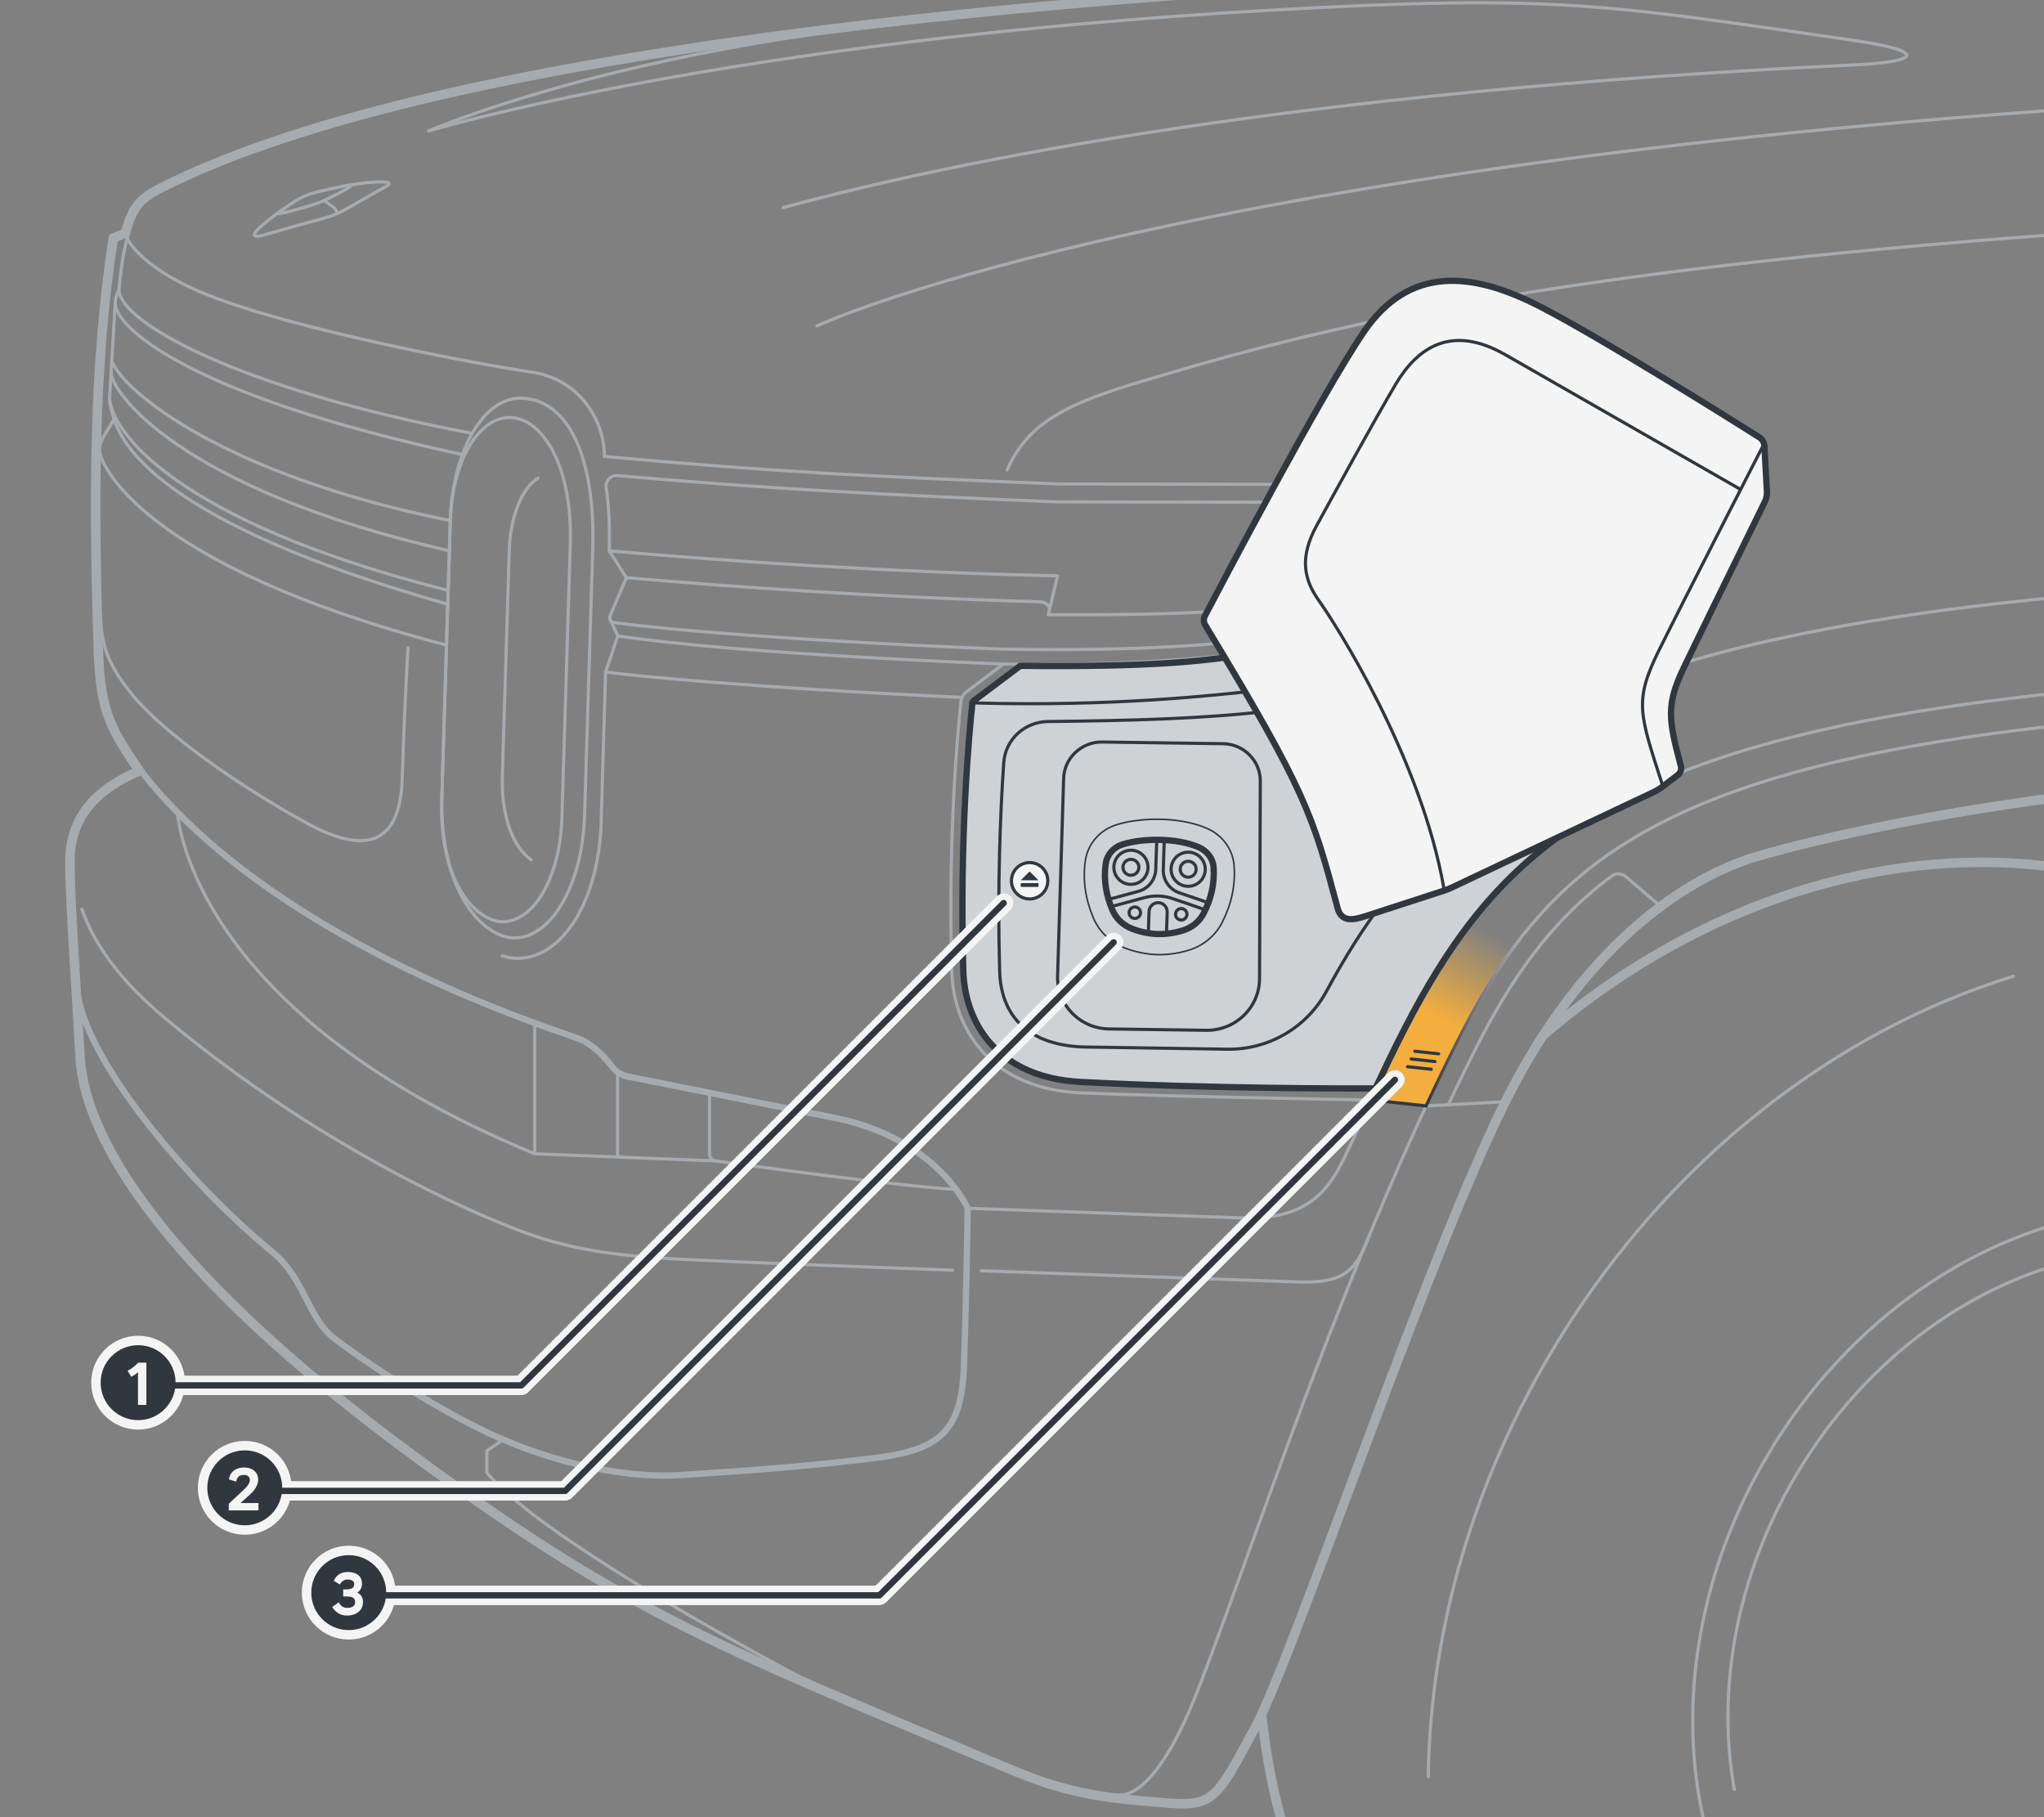 <?xml version="1.0" encoding="UTF-8"?><svg xmlns="http://www.w3.org/2000/svg" width="325" height="288.864" xmlns:xlink="http://www.w3.org/1999/xlink" viewBox="0 0 325 288.864"><rect x="0" y="0" width="325" height="288.864" fill="#808080" stroke="none"/><defs><linearGradient id="uuid-cb283505-6f9c-43a4-a8f5-a066571e697f" x1="229.474" y1="162.35" x2="237.017" y2="148.128" gradientUnits="userSpaceOnUse"><stop offset="0" stop-color="#f4ae3d"/><stop offset="1" stop-color="#f4ae3d" stop-opacity="0"/></linearGradient><linearGradient id="uuid-16c30f76-6bdd-466a-9dba-2f5bff13f5ef" x1="226.505" y1="162.602" x2="241.84" y2="162.602" gradientUnits="userSpaceOnUse"><stop offset="0" stop-color="#30373e"/><stop offset="1" stop-color="#a6abb0"/></linearGradient></defs><g id="uuid-8aa169a0-1433-4c03-9cce-a8369c90efbd"><path d="M241.59,149.392l-6.172-4.36c-4.563,5.533-8.265,11.671-11.766,18.432-1.883,3.636-3.682,7.435-5.551,11.411l8.654.939c1.6-3.429,3.221-6.781,4.874-10.065,3.023-6.007,6.188-11.447,9.961-16.357Z" style="fill:url(#uuid-cb283505-6f9c-43a4-a8f5-a066571e697f);"/><g id="uuid-94c5a13d-05eb-4e5d-a98d-600eac4380f7"><path d="M250.732-4.56c-.022,0-.045,0-.036,0-.01,0-.034,0-.065.001-.181.004-.754.017-1.687.042C231.449-4.048,84.958.679,27.275,28.493c-2.674,1.289-4.453,2.173-5.689,3.667-.931,1.126-1.506,2.531-2.059,4.512l-1.963.854-.084.544c-3.068,19.817-3.147,41.513-2.322,65.783.323,9.497,2.146,12.372,6.257,18.491-3.802,1.677-6.629,3.81-8.44,6.479-1.593,2.348-2.356,5.048-2.356,8.083,0,4.419.395,10.856.884,18.834.23,3.75.481,7.847.723,12.25s1.781,9.467,4.827,15.119c6.909,12.821,21.683,28.922,47.389,47.95,32.491,24.05,47.29,30.258,85.259,46.184,2.172.911,4.42,1.854,6.751,2.834.509.214,1.007.425,1.499.633,6.757,2.859,12.074,5.107,23.145,6.043.722.061,1.396.121,2.029.178,4.138.371,6.807.65,8.954-.503,2.442-1.312,4.069-4.413,7.155-10.119.238-.44.485-.897.743-1.372,2.649-4.886,8.131-19.568,14.479-36.559,8.278-22.156,18.077-48.378,25.212-62.75,6.635-13.364,14.353-22.594,21.74-28.797,6.616-5.555,12.968-8.683,18.047-10.182,9.906-2.923,32.05-7.917,58.23-10.592" style="fill:none; stroke:#a6abb0; stroke-linecap:round; stroke-linejoin:round; stroke-width:.5px;"/><path d="M250.727-4.31c-.017,0-.034,0-.027,0-.009,0-.032,0-.064.001-.18.004-.753.017-1.685.042C231.43-3.798,85.007.933,27.384,28.718c-2.688,1.296-4.411,2.158-5.605,3.601-.915,1.106-1.482,2.502-2.043,4.534l-1.946.846-.063.408c-3.064,19.793-3.144,41.469-2.319,65.737.325,9.561,2.168,12.339,6.382,18.609-3.913,1.682-6.788,3.828-8.607,6.51-1.561,2.302-2.313,4.952-2.313,7.942,0,4.41.394,10.837.883,18.819.23,3.75.481,7.847.723,12.251.24,4.366,1.764,9.384,4.798,15.014,6.883,12.774,21.623,28.849,47.318,47.867,32.467,24.032,47.244,30.231,85.207,46.155,2.172.911,4.42,1.854,6.751,2.834.509.214,1.008.425,1.499.633,6.747,2.855,12.036,5.092,23.069,6.024.722.061,1.397.121,2.03.178,4.173.374,6.748.635,8.813-.475,2.359-1.267,3.946-4.272,7.053-10.018.238-.44.485-.897.743-1.373,2.638-4.866,8.112-19.523,14.465-36.527,8.276-22.15,18.08-48.387,25.222-62.774,6.649-13.393,14.388-22.651,21.803-28.877,6.64-5.576,13.023-8.721,18.137-10.23,9.922-2.928,32.081-7.925,58.275-10.601" style="fill:none; stroke:#a6abb0; stroke-linecap:round; stroke-linejoin:round; stroke-width:.5px;"/><path d="M250.722-4.06c-.011,0-.023,0-.019,0-.008,0-.03,0-.062.001-.18.004-.752.017-1.684.042C231.411-3.547,85.055,1.187,27.492,28.943c-2.701,1.303-4.368,2.142-5.521,3.535-.898,1.085-1.457,2.47-2.026,4.556l-1.93.839-.042.272c-3.06,19.769-3.141,41.426-2.316,65.69.324,9.513,2.146,12.239,6.36,18.51.049.073.098.146.148.22-4.027,1.687-6.95,3.846-8.777,6.538-1.53,2.256-2.27,4.856-2.27,7.802,0,4.4.393,10.818.883,18.804.23,3.749.481,7.848.723,12.253.237,4.319,1.746,9.302,4.768,14.909,6.858,12.726,21.564,28.775,47.246,47.785,32.443,24.014,47.198,30.204,85.155,46.125,2.172.911,4.42,1.854,6.751,2.834.51.214,1.008.425,1.5.633,6.737,2.851,11.998,5.076,22.993,6.005.723.061,1.398.122,2.031.178,4.208.377,6.689.619,8.673-.446,2.275-1.222,3.823-4.131,6.952-9.917.238-.44.485-.897.743-1.373,2.627-4.846,8.092-19.478,14.451-36.496,8.273-22.143,18.083-48.396,25.232-62.798,6.663-13.421,14.422-22.707,21.866-28.957,6.665-5.596,13.077-8.759,18.227-10.279,9.937-2.932,32.111-7.932,58.321-10.61" style="fill:none; stroke:#a6abb0; stroke-linecap:round; stroke-linejoin:round; stroke-width:.5px;"/><path d="M250.717-3.81c-.006,0-.012,0-.01,0-.007,0-.028,0-.06.001-.179.004-.751.017-1.682.042C231.392-3.297,85.103,1.442,27.601,29.169c-2.715,1.309-4.326,2.127-5.436,3.469-.879,1.062-1.431,2.434-2.009,4.578l-1.913.832-.021.136c-3.057,19.744-3.138,41.382-2.313,65.643.321,9.449,2.118,12.13,6.318,18.379.105.156.211.314.318.474-4.145,1.692-7.115,3.863-8.948,6.564-1.499,2.21-2.227,4.76-2.227,7.662,0,4.39.393,10.799.882,18.788.23,3.749.481,7.849.723,12.254.235,4.273,1.729,9.219,4.738,14.804,6.832,12.679,21.505,28.702,47.175,47.703,32.419,23.996,47.152,30.177,85.103,46.096,2.172.911,4.42,1.854,6.751,2.834.51.214,1.009.426,1.5.633,6.727,2.846,11.96,5.06,22.916,5.986.724.061,1.4.122,2.033.178,4.242.38,6.631.604,8.532-.417,2.191-1.177,3.7-3.99,6.85-9.815.238-.44.485-.897.743-1.373,2.616-4.826,8.073-19.433,14.436-36.464,8.271-22.137,18.086-48.406,25.243-62.821,6.677-13.45,14.457-22.764,21.929-29.038,6.69-5.617,13.132-8.797,18.317-10.327,9.953-2.937,32.142-7.94,58.366-10.619" style="fill:none; stroke:#a6abb0; stroke-linecap:round; stroke-linejoin:round; stroke-width:.5px;"/></g><path d="M250.712-3.56c-.11-.002-161.856,3.47-223.003,32.954-4.919,2.372-6.023,3.053-7.343,8.004l-1.898.825c-3.053,19.72-3.135,41.338-2.31,65.596.331,9.743,2.228,12.212,6.766,18.978-7.674,3.053-11.304,7.674-11.304,14.109s.846,17.228,1.605,31.029,14.855,34.964,51.812,62.32c34.249,25.351,48.733,30.798,91.802,48.9,7.487,3.147,12.624,5.611,24.341,6.601,11.717.99,10.809,1.815,17.917-11.297,5.988-11.046,26.993-73.733,39.675-99.277s29.348-36.233,40.399-39.493c9.969-2.942,32.173-7.947,58.411-10.628" style="fill:none; stroke:#a6abb0; stroke-linecap:round; stroke-linejoin:round; stroke-width:.5px;"/><path d="M20.366,37.397c-1.072,3.361-1.443,8.647-1.443,8.647h0c-.353.635-.558,1.34-.6,2.065l-.886,15.06c-.03.515.022,1.032.155,1.531l.524,1.965-1.611,2.676s-.68,1.163-.699,2.144c-.039,2.054,6.381,18.262,55.188,31.074" style="fill:none; stroke:#a6abb0; stroke-linecap:round; stroke-linejoin:round; stroke-width:.5px;"/><path d="M22.597,122.796c20.646,26.207,61.857,39.68,69.192,42.24,2.409.841,4.46,3.136,5.555,4.567.606.791,1.475,1.332,2.452,1.528,4.14.828,16.07,3.214,32.935,6.587,16.316,3.263,21.136,14.372,21.136,14.372,0,0-.242,15.58-.604,25.121s-3.14,13.164-13.527,14.493c-10.387,1.329-20.049,2.053-31.16,2.778-11.111.725-23.43-2.899-32.609-7.488-9.179-4.589-18.237-10.749-22.706-14.131s-4.651-9.492-10.024-13.889c-13.285-10.87-30.339-31.039-30.986-42.038" style="fill:none; stroke:#a6abb0; stroke-linecap:round; stroke-linejoin:round;"/><path d="M80,228.857l-2.584,1.789v3.474c9.072,11.102,49.812,32.488,49.812,32.488" style="fill:none; stroke:#a6abb0; stroke-linecap:round; stroke-linejoin:round; stroke-width:.5px;"/><path d="M156.018,202.017s46.703,1.668,50.507,1.788c7.609.242,9.159-2.122,11.212-7.436" style="fill:none; stroke:#a6abb0; stroke-linecap:round; stroke-linejoin:round; stroke-width:.5px;"/><path d="M13.029,144.545c1.972,5.683,6.156,11.457,13.541,17.593,24.276,20.169,48.31,30.677,56.885,33.817,8.575,3.14,16.667,3.865,27.054,4.348,4.725.22,21.215.915,40.939,1.629" style="fill:none; stroke:#a6abb0; stroke-linecap:round; stroke-linejoin:round; stroke-width:.5px;"/><path d="M230.281,175.628c1.38-2.925,2.753-5.741,4.131-8.479,5.795-11.515,12.103-20.649,21.868-27.89.652-.483,1.552-.455,2.17.07l5.219,4.432" style="fill:none; stroke:#a6abb0; stroke-linecap:round; stroke-linejoin:round; stroke-width:.5px;"/><path d="M226.755,175.813c1.6-3.429,3.222-6.781,4.874-10.065,14.217-28.248,31.569-43.966,100.608-50.949" style="fill:none; stroke:#a6abb0; stroke-linecap:round; stroke-linejoin:round; stroke-width:.5px;"/><path d="M177.556,285.377c3.624.379,8.136-4.759,12.484-15.629,4.348-10.87,13.225-36.716,20.29-54.892,5.494-14.135,10.83-27.054,16.425-39.043" style="fill:none; stroke:#a6abb0; stroke-linecap:round; stroke-linejoin:round; stroke-width:.5px;"/><path d="M218.101,174.874c-1.443,3.071-2.928,6.249-4.525,9.54-2.779,5.726-6.686,9.533-16.082,9.205l-43.626-1.529" style="fill:none; stroke:#a6abb0; stroke-linecap:round; stroke-linejoin:round; stroke-width:.5px;"/><path d="M324.801,110.421c-29.695,3.288-50.3,8.329-65.404,15.865-3.663,1.828-6.961,3.778-9.957,5.852" style="fill:none; stroke:#a6abb0; stroke-linecap:round; stroke-linejoin:round; stroke-width:.5px;"/><line x1="226.755" y1="175.813" x2="238.772" y2="175.181" style="fill:none; stroke:#a6abb0; stroke-linecap:round; stroke-linejoin:round; stroke-width:.5px;"/><path d="M159.548,105.564l-5.852,4.402c-.511.384-.84.963-.908,1.599-.453,4.19-2.083,21.126-1.457,42.843.286,9.899,6.884,18.72,20.411,19.324,13.527.604,46.359,1.142,46.359,1.142" style="fill:none; stroke:#a6abb0; stroke-linecap:round; stroke-linejoin:round; stroke-width:.5px;"/><path d="M90.689,86.083v.033l-1.351,44.029c-.283,9.109-4.326,16.322-9.348,16.387-3.988.049-10.075-5.778-9.763-18.958l1.373-44.814c.283-9.109,4.315-16.322,9.348-16.387,5.014-.062,9.996,7.17,9.741,19.71Z" style="fill:none; stroke:#a6abb0; stroke-linecap:round; stroke-linejoin:round; stroke-width:.5px;"/><path d="M84.463,136.694c-.34-.232-.68-.519-1.007-.854-2.407-2.464-3.713-6.969-3.585-12.361l1.104-36.051c.167-5.379,2.095-9.956,4.576-11.421" style="fill:none; stroke:#a6abb0; stroke-linecap:round; stroke-linejoin:round; stroke-width:.5px;"/><path d="M93.662,106.354l.602-19.649c.303-14.888-4.344-23.402-11.565-23.402-5.977,0-10.763,8.641-11.099,19.456l-1.343,43.841c-.371,15.649,6.856,22.567,11.591,22.509,5.964-.078,10.763-8.641,11.099-19.456l.715-23.3" style="fill:none; stroke:#a6abb0; stroke-linecap:round; stroke-linejoin:round; stroke-width:.5px;"/><path d="M98.234,101.098c19.632,2.941,60.823,4.453,61.268,4.462,20.607.405,33.953-1.258,37.055-1.46" style="fill:none; stroke:#a6abb0; stroke-linecap:round; stroke-linejoin:round; stroke-width:.5px;"/><path d="M18.116,66.665c1.269,3.355,6.049,16.095,53.077,29.39" style="fill:none; stroke:#a6abb0; stroke-linecap:round; stroke-linejoin:round; stroke-width:.5px;"/><path d="M18.923,46.045c0,5.05,18.514,15.682,55.922,22.807" style="fill:none; stroke:#a6abb0; stroke-linecap:round; stroke-linejoin:round; stroke-width:.5px;"/><path d="M96.864,87.57l.021-.812c.074-3.364-.095-6.454-.496-9.249-.158-1.065.728-1.993,1.793-1.898,25.162,2.183,41.993,3.016,69.75,4.176l34.474.053" style="fill:none; stroke:#a6abb0; stroke-linecap:round; stroke-linejoin:round; stroke-width:.5px;"/><path d="M96.11,72.566c28.209,2.56,41.384,3.102,71.943,4.371l34.354.055" style="fill:none; stroke:#a6abb0; stroke-linecap:round; stroke-linejoin:round; stroke-width:.5px;"/><path d="M73.527,72.266c-44.247-9.563-55.417-20.542-55.204-24.156" style="fill:none; stroke:#a6abb0; stroke-linecap:round; stroke-linejoin:round; stroke-width:.5px;"/><path d="M17.437,63.17c0,4.956,9.904,19.59,53.756,30.684" style="fill:none; stroke:#a6abb0; stroke-linecap:round; stroke-linejoin:round; stroke-width:.5px;"/><path d="M199.606,96.594c-9.129,1.219-25.579,1.147-32.926,1.133l1.472-6.183c-27.54-.611-52.912-2.37-71.286-3.971l2.727,4.261-2.578,6.053c-.206.485.099,1.034.622,1.101,19.78,2.527,58.907,4.138,61.912,4.2,7.741.148,22.68.249,35.958-1.079" style="fill:none; stroke:#a6abb0; stroke-linecap:round; stroke-linejoin:round; stroke-width:.5px;"/><path d="M99.592,91.834c17.085,1.488,40.22,3.114,65.523,3.826,1.192.018,1.899.662,1.731,1.364" style="fill:none; stroke:#a6abb0; stroke-linecap:round; stroke-linejoin:round; stroke-width:.5px;"/><path d="M71.6,82.76c-35.784-7.156-51.963-20.479-53.829-25.362" style="fill:none; stroke:#a6abb0; stroke-linecap:round; stroke-linejoin:round; stroke-width:.5px;"/><path d="M71.453,87.57c-43.279-9.89-54.016-25.552-53.776-28.471" style="fill:none; stroke:#a6abb0; stroke-linecap:round; stroke-linejoin:round; stroke-width:.5px;"/><path d="M336.611,36.597c-85.756,5.881-122.466,14.331-152.572,23.283-11.584,3.444-20.149,6.031-23.909,14.854" style="fill:none; stroke:#a6abb0; stroke-linecap:round; stroke-linejoin:round; stroke-width:.5px;"/><path d="M96.288,106.844c4.498.565,21.708,2.389,56.487,4.016" style="fill:none; stroke:#a6abb0; stroke-linecap:round; stroke-linejoin:round; stroke-width:.5px;"/><path d="M28.174,128.774s1.077,31.653,56.851,54.65l28.809,1.14" style="fill:none; stroke:#a6abb0; stroke-linecap:round; stroke-linejoin:round; stroke-width:.5px;"/><path d="M271.098,290.26c-.319-1.326-.6-2.67-.844-4.031-3.113-17.409.268-37.171,10.85-54.977,12.947-21.786,33.616-35.503,54.462-38.517" style="fill:none; stroke:#a6abb0; stroke-linecap:round; stroke-linejoin:round; stroke-width:.5px;"/><path d="M275.76,284.485c-2.837-15.866.244-33.875,9.888-50.103,11.219-18.879,28.802-31.11,46.836-34.627" style="fill:none; stroke:#a6abb0; stroke-linecap:round; stroke-linejoin:round; stroke-width:.5px;"/><path d="M227.096,282.456c.298-22.994,7.043-47.19,20.709-69.391,17.968-29.189,44.403-49.249,72.335-57.87" style="fill:none; stroke:#a6abb0; stroke-linecap:round; stroke-linejoin:round; stroke-width:.5px;"/><path d="M245.46,164.529c26.891-23.094,61.013-32.578,91.138-24.727" style="fill:none; stroke:#a6abb0; stroke-linecap:round; stroke-linejoin:round; stroke-width:1.5px;"/><path d="M205.13,294.079c-1.367-4.178-3.482-11.551-4.496-21.332" style="fill:none; stroke:#a6abb0; stroke-linecap:round; stroke-linejoin:round; stroke-width:1.5px;"/><line x1="85.025" y1="183.424" x2="85.025" y2="162.636" style="fill:none; stroke:#a6abb0; stroke-linecap:round; stroke-linejoin:round; stroke-width:.5px;"/><path d="M112.809,173.733v9.655c0,.594.437,1.094,1.025,1.176,5.236.729,29.109,4.013,38.181,4.529" style="fill:none; stroke:#a6abb0; stroke-linecap:round; stroke-linejoin:round; stroke-width:.5px;"/><line x1="98.196" y1="170.811" x2="98.196" y2="183.927" style="fill:none; stroke:#a6abb0; stroke-linecap:round; stroke-linejoin:round; stroke-width:.5px;"/><path d="M15.969,97.731c.151,4.979,1.236,8.015,5.045,12.685,5.616,6.884,19.044,15.727,27.99,20.562,10.055,5.435,14.639,2.35,14.946-7.156.339-10.516.764-18.097.928-20.818" style="fill:none; stroke:#a6abb0; stroke-linecap:round; stroke-linejoin:round; stroke-width:.5px;"/><path d="M20.07,37.526c.716,2,4.547,6.016,12.789,9.302,14.312,5.707,43.479,11.141,51.631,12.319,7.5,1.083,11.619,7.518,11.619,13.419" style="fill:none; stroke:#a6abb0; stroke-linecap:round; stroke-linejoin:round; stroke-width:.5px;"/><path d="M44.792,33.422c3.693-2.638,4.303-2.627,8.605-3.578s10.145-1.404,8.016-.226-5.299,3.034-6.477,3.669-2.174,1.087-4.076,1.585-6.748,1.857-8.922,2.491-2.536-.091,2.853-3.94Z" style="fill:none; stroke:#a6abb0; stroke-linecap:round; stroke-linejoin:round; stroke-width:.5px;"/><path d="M54.983,29.528c1.226-.204,1.132.044-1.178,1.222s-2.989,1.54-5.933,2.355-4.422,1.248-3.08.317" style="fill:none; stroke:#a6abb0; stroke-linecap:round; stroke-linejoin:round; stroke-width:.5px;"/><polyline points="51.534 31.867 53.171 33.059 53.685 33.91" style="fill:none; stroke:#a6abb0; stroke-linecap:round; stroke-linejoin:round; stroke-width:.5px;"/><path d="M129.893,51.81s51.812-24.276,201.09-34.602" style="fill:none; stroke:#a6abb0; stroke-linecap:round; stroke-linejoin:round; stroke-width:.5px;"/><path d="M124.514,33.001c27.267-7.38,81.357-18.48,170.237-22.677,10.535-.497,12.124-2.159-.543-3.986C255.408.744,247.414-.958,201.815,1.628,115.228,6.537,68.119,20.836,68.119,20.836c0,0,21.92-9.629,60.668-15.303" style="fill:none; stroke:#a6abb0; stroke-linecap:round; stroke-linejoin:round; stroke-width:.5px;"/><path d="M257.975,108.876s22.464-10.689,80.617-14.855" style="fill:none; stroke:#a6abb0; stroke-linecap:round; stroke-linejoin:round; stroke-width:.5px;"/><line x1="223.793" y1="169.575" x2="227.577" y2="169.986" style="fill:none; stroke:#30373e; stroke-linecap:round; stroke-linejoin:round; stroke-width:.5px;"/><line x1="224.377" y1="168.348" x2="228.162" y2="168.758" style="fill:none; stroke:#30373e; stroke-linecap:round; stroke-linejoin:round; stroke-width:.5px;"/><line x1="224.962" y1="167.12" x2="228.746" y2="167.531" style="fill:none; stroke:#30373e; stroke-linecap:round; stroke-linejoin:round; stroke-width:.5px;"/><path d="M226.755,175.813c1.6-3.429,3.222-6.781,4.874-10.065,3.023-6.007,6.188-11.447,9.961-16.357" style="fill:none; stroke:url(#uuid-16c30f76-6bdd-466a-9dba-2f5bff13f5ef); stroke-linecap:round; stroke-linejoin:round; stroke-width:.5px;"/><path d="M249.439,132.138c-12.1,8.376-19.289,18.777-25.788,31.325-1.883,3.636-3.682,7.435-5.551,11.411h0s8.654.939,8.654.939" style="fill:none; stroke:#30373e; stroke-linecap:round; stroke-linejoin:round; stroke-width:.5px;"/><path d="M97.089,98.647l1.145,2.451-1.946,5.746-.708,24.007c-.378,12.165-6.043,21.408-13.179,21.5h-.089c-.809,0-1.632-.137-2.45-.404" style="fill:none; stroke:#a6abb0; stroke-linecap:round; stroke-linejoin:round; stroke-width:.5px;"/></g><g id="uuid-4a49fa47-2e29-4367-ad56-f417741557ba"><path d="M162.14,105.601l-7.489,5.633c-.16.12-.264.303-.285.502-.496,4.584-2.066,21.208-1.448,42.626.236,8.2,5.33,17.173,18.895,17.893,21.669,1.15,46.47,1.043,47.037,1.028,1.604-3.402,3.172-6.672,4.802-9.821,6.494-12.537,13.676-22.931,25.758-31.304l-9.671-13.621-26.208-20.169c-9.585,5.041-18.645,7.613-51.39,7.232Z" style="fill:#cfd2d4;"/><g id="uuid-e9360297-0fec-4a74-bb57-1bf57d645e88"><path d="M154.951,111.633c-.024.018-.045.042-.061.069-.015.027-.025.057-.028.087-.494,4.569-2.063,21.17-1.445,42.558.122,4.221,1.559,8.625,4.801,11.946,2.908,2.979,7.306,5.127,13.621,5.462,20.468,1.086,43.734,1.05,46.692,1.031,1.558-3.302,3.087-6.485,4.677-9.554,6.439-12.431,13.577-22.808,25.502-31.195l-9.336-13.149-25.895-19.929c-3.613,1.883-7.198,3.423-12.026,4.586-7.896,1.901-19.09,2.785-39.148,2.557,0,0-7.353,5.531-7.353,5.531Z" style="fill:none; stroke:#30373e; stroke-linecap:round; stroke-linejoin:round; stroke-width:.5px;"/><path d="M154.801,111.434c-.052.039-.096.089-.128.146s-.052.119-.059.184c-.495,4.577-2.065,21.189-1.447,42.592.123,4.27,1.578,8.738,4.872,12.113,2.958,3.031,7.419,5.2,13.786,5.537,20.884,1.108,44.68,1.049,46.864,1.03,1.581-3.352,3.129-6.579,4.739-9.688,6.466-12.484,13.626-22.87,25.63-31.25,0,0-9.525-13.415-9.474-13.362l-26.081-20.072c-3.648,1.91-7.244,3.467-12.11,4.638-7.875,1.896-19.063,2.78-39.172,2.549,0,0-7.421,5.582-7.421,5.582Z" style="fill:none; stroke:#30373e; stroke-linecap:round; stroke-linejoin:round; stroke-width:.5px;"/></g><path d="M162.14,105.601l-7.489,5.633c-.16.12-.264.303-.285.502-.496,4.584-2.066,21.208-1.448,42.626.236,8.2,5.33,17.173,18.895,17.893,21.669,1.15,46.47,1.043,47.037,1.028,1.604-3.402,3.172-6.672,4.802-9.821,6.494-12.537,13.676-22.931,25.758-31.304l-9.671-13.621-26.208-20.169c-9.585,5.041-18.645,7.613-51.39,7.232Z" style="fill:none; stroke:#30373e; stroke-linecap:round; stroke-linejoin:round; stroke-width:.5px;"/><path d="M232.2,130.649c-9.457,7.736-15.744,16.677-21.272,26.913-3.115,5.768-9.199,9.338-15.753,9.237l-23.094-.356c-11.14-.497-13.009-7.687-13.131-11.928-.393-13.61.112-25.558.649-33.281.256-3.689,3.324-6.482,7.021-6.526,13.213-.157,24.445-.399,35.798-1.727" style="fill:none; stroke:#30373e; stroke-linecap:round; stroke-linejoin:round; stroke-width:.5px;"/><path d="M154.365,111.736c23.049.684,39.506-1.333,45.24-1.894" style="fill:none; stroke:#30373e; stroke-linecap:round; stroke-linejoin:round; stroke-width:.5px;"/><path d="M200.269,155.596c-.018,4.572-3.829,8.26-8.47,8.196l-15.458-.215c-4.64-.065-8.323-3.857-8.183-8.427l.963-31.428c.098-3.212,2.848-5.803,6.109-5.758l19.252.268c3.262.045,5.92,2.712,5.908,5.925l-.122,31.439Z" style="fill:none; stroke:#30373e; stroke-linecap:round; stroke-linejoin:round; stroke-width:.5px;"/><path d="M183.87,151.762c-1.716-.078-3.415-.436-5.049-1.063-2.238-.859-4.046-2.589-4.96-4.746-1.295-3.051-1.72-6.022-1.297-9.084.364-2.638,2.264-4.882,4.841-5.717,2.041-.661,4.737-.989,7.396-.899,1.86.063,4.594.359,7.06,1.414,2.514,1.075,4.189,3.375,4.372,6.001.215,3.082-.408,6.018-1.906,8.976-1.059,2.091-2.979,3.694-5.269,4.4-1.674.516-3.393.758-5.11.721h-.039s-.039-.003-.039-.003Z" style="fill:none; stroke:#30373e; stroke-linecap:round; stroke-linejoin:round; stroke-width:.25px;"/><path d="M190.571,134.675c1.343.575,2.295,1.794,2.395,3.22.189,2.705-.461,5.098-1.562,7.271-.668,1.319-1.873,2.308-3.313,2.751-1.377.424-2.723.606-4.073.576-1.348-.061-2.68-.333-4.024-.849-1.406-.54-2.542-1.607-3.119-2.968-.952-2.242-1.439-4.673-1.068-7.359.195-1.416,1.216-2.601,2.607-3.051,3.19-1.033,8.618-1.104,12.157.41Z" style="fill:none; stroke:#30373e; stroke-linecap:round; stroke-linejoin:round;"/><path d="M183.928,133.497l-.159,4.715c-.056,1.648-1.181,3.066-2.774,3.495l-4.733,1.275" style="fill:none; stroke:#30373e; stroke-linecap:round; stroke-linejoin:round; stroke-width:.5px;"/><path d="M185.121,133.538l-.159,4.715c-.056,1.648.972,3.138,2.532,3.674l4.636,1.591" style="fill:none; stroke:#30373e; stroke-linecap:round; stroke-linejoin:round; stroke-width:.5px;"/><path d="M191.659,144.64l-5.197-1.782c-1.451-.497-3.017-.55-4.498-.152l-5.308,1.428" style="fill:none; stroke:#30373e; stroke-linecap:round; stroke-linejoin:round; stroke-width:.5px;"/><circle cx="179.82" cy="137.881" r="1.267" style="fill:none; stroke:#30373e; stroke-linecap:round; stroke-linejoin:round; stroke-width:.5px;"/><circle cx="179.82" cy="137.881" r="2.713" style="fill:none; stroke:#30373e; stroke-linecap:round; stroke-linejoin:round; stroke-width:.5px;"/><circle cx="188.924" cy="138.188" r="1.267" style="fill:none; stroke:#30373e; stroke-linecap:round; stroke-linejoin:round; stroke-width:.5px;"/><circle cx="188.924" cy="138.188" r="2.713" style="fill:none; stroke:#30373e; stroke-linecap:round; stroke-linejoin:round; stroke-width:.5px;"/><path d="M185.471,148.431l.116-3.435c.027-.796-.597-1.463-1.394-1.49s-1.464.597-1.491,1.393l-.116,3.435" style="fill:none; stroke:#30373e; stroke-linecap:round; stroke-linejoin:round; stroke-width:.5px;"/><circle cx="180.44" cy="145.098" r=".911" style="fill:none; stroke:#30373e; stroke-linecap:round; stroke-linejoin:round; stroke-width:.5px;"/><circle cx="187.819" cy="145.347" r=".911" style="fill:none; stroke:#30373e; stroke-linecap:round; stroke-linejoin:round; stroke-width:.5px;"/><circle cx="163.712" cy="140.02" r="2.891" style="fill:#f4f4f4; stroke:#30373e; stroke-linecap:round; stroke-linejoin:round; stroke-width:.5px;"/><polygon points="165.123 139.942 163.712 138.531 162.301 139.942 165.123 139.942" style="fill:#30373e;"/><rect x="162.301" y="140.393" width="2.822" height=".605" style="fill:#30373e;"/></g><g id="uuid-c131b8ae-9655-40e0-b814-6a0a54441885"><path d="M212.934,144.336c.518,1.935,2.095,1.723,3.97,1.114,1.631-.53,10.426-3.386,12.693-4.122.354-.115.707-.255,1.044-.415l32.105-15.183c.558-.264,1.086-.586,1.576-.962l2.296-1.76c.357-.274.515-.737.398-1.171-2.007-7.516-2.373-9.858.555-15.949,2.693-5.601,11.053-22.634,12.83-26.252.218-.444.32-.939.293-1.433l-.399-7.278c-.027-.494-.292-.943-.71-1.207-4.039-2.545-25.362-15.927-34.961-20.835-10.628-5.435-20.411-6.401-27.537,3.986-6.562,9.565-22.751,40.33-25.272,45.139-.206.394-.191.867.039,1.247,16.07,26.499,17.126,30.302,21.08,45.082Z" style="fill:#f4f4f4;"/><g id="uuid-b6a8452b-6f72-4247-a485-9bc4a787e1c0"><path d="M212.451,144.465c.154.576.404,1.031.763,1.356.325.294.708.453,1.115.519.826.134,1.795-.112,2.729-.415,1.631-.53,10.426-3.386,12.693-4.122.375-.122.747-.27,1.103-.438l32.105-15.183c.59-.279,1.149-.62,1.666-1.017l2.296-1.76c.259-.198.445-.465.546-.761s.116-.621.031-.936c-1.994-7.464-2.331-9.667.522-15.603,2.692-5.599,11.051-22.629,12.829-26.249.255-.52.375-1.1.343-1.68l-.399-7.278c-.018-.328-.115-.641-.276-.915s-.389-.512-.667-.687c-4.03-2.54-25.376-15.936-35-20.857-6.333-3.238-12.472-4.957-17.98-3.561-3.8.964-7.239,3.396-10.197,7.709-6.583,9.596-22.79,40.397-25.302,45.19-.144.274-.21.576-.201.876s.095.598.256.863c16.053,26.472,17.087,30.231,21.024,44.952Z" style="fill:none; stroke:#30373e; stroke-linecap:round; stroke-linejoin:round; stroke-width:.5px;"/><path d="M212.693,144.4c.145.543.375.951.69,1.235.283.256.62.398.988.458.76.124,1.676-.102,2.612-.406,1.631-.53,10.426-3.386,12.693-4.122.364-.118.727-.263,1.073-.426l32.105-15.183c.574-.271,1.117-.603,1.621-.989l2.296-1.76c.219-.168.376-.393.461-.643s.098-.525.027-.791c-2.001-7.49-2.352-9.763.539-15.776,2.692-5.6,11.052-22.631,12.829-26.251.237-.482.348-1.019.318-1.557l-.399-7.278c-.016-.287-.101-.561-.242-.802s-.341-.449-.585-.603c-4.035-2.542-25.369-15.931-34.981-20.846-6.316-3.23-12.387-4.915-17.804-3.541-3.731.946-7.122,3.336-10.052,7.608-6.573,9.58-22.77,40.363-25.287,45.164-.123.236-.181.495-.173.752s.082.513.22.741c16.062,26.485,17.106,30.266,21.052,45.017Z" style="fill:none; stroke:#30373e; stroke-linecap:round; stroke-linejoin:round; stroke-width:.5px;"/></g><path d="M212.934,144.336c.518,1.935,2.095,1.723,3.97,1.114,1.631-.53,10.426-3.386,12.693-4.122.354-.115.707-.255,1.044-.415l32.105-15.183c.558-.264,1.086-.586,1.576-.962l2.296-1.76c.357-.274.515-.737.398-1.171-2.007-7.516-2.373-9.858.555-15.949,2.693-5.601,11.053-22.634,12.83-26.252.218-.444.32-.939.293-1.433l-.399-7.278c-.027-.494-.292-.943-.71-1.207-4.039-2.545-25.362-15.927-34.961-20.835-10.628-5.435-20.411-6.401-27.537,3.986-6.562,9.565-22.751,40.33-25.272,45.139-.206.394-.191.867.039,1.247,16.07,26.499,17.126,30.302,21.08,45.082Z" style="fill:none; stroke:#30373e; stroke-linecap:round; stroke-linejoin:round; stroke-width:.5px;"/><path d="M264.322,124.768c-3.635-11.301-4.541-13.294-.556-21.356,3.986-8.062,16.529-32.488,16.529-32.488" style="fill:none; stroke:#30373e; stroke-linecap:round; stroke-linejoin:round; stroke-width:.5px;"/><path d="M229.601,141.326c-3.697-21.187-17.466-42.443-19.881-45.825s-3.14-6.884-.362-11.957c2.778-5.073,9.058-16.546,12.561-22.464,3.502-5.918,8.937-9.541,17.392-4.71,8.454,4.831,37.453,21.446,37.453,21.446" style="fill:none; stroke:#30373e; stroke-linecap:round; stroke-linejoin:round; stroke-width:.5px;"/></g><g id="uuid-4f3e5fe1-33fd-4b73-9b6a-2133495d8c15"><polyline points="55.271 253.623 139.836 253.623 221.799 171.661" style="fill:none; stroke:#f4f4f4; stroke-linecap:round; stroke-linejoin:round; stroke-width:3px;"/><polyline points="55.271 253.623 139.836 253.623 221.799 171.661" style="fill:none; stroke:#f4f4f4; stroke-linecap:round; stroke-linejoin:round; stroke-width:3px;"/><polyline points="55.271 253.623 139.836 253.623 221.799 171.661" style="fill:none; stroke:#f4f4f4; stroke-linecap:round; stroke-linejoin:round; stroke-width:3px;"/><path d="M53.828,256.491c-.39-.228-.726-.566-1.006-1.016l1.039-.748c.174.318.366.546.575.683.209.138.47.206.781.206.337,0,.628-.066.871-.201.243-.134.365-.342.365-.622v-.112c0-.318-.108-.545-.323-.679-.216-.135-.579-.201-1.091-.201h-.468v-1.123h.449c.381,0,.691-.057.932-.169s.36-.324.36-.637v-.103c0-.225-.104-.392-.313-.501s-.451-.164-.726-.164c-.262,0-.498.067-.707.201-.209.135-.382.333-.52.595l-.982-.59c.225-.48.524-.834.898-1.062.374-.228.83-.341,1.366-.341.655,0,1.19.155,1.605.468.415.312.623.776.623,1.395,0,.324-.065.604-.197.838-.131.233-.314.426-.552.575.3.156.525.355.679.6.152.243.229.542.229.898,0,.462-.114.854-.342,1.179-.229.325-.532.568-.913.73s-.799.243-1.254.243c-.53,0-.991-.113-1.381-.342Z" style="fill:none; stroke:#f4f4f4; stroke-linecap:round; stroke-linejoin:round; stroke-width:3px;"/><circle cx="55.45" cy="253.19" r="5.958" style="fill:none; stroke:#f4f4f4; stroke-linecap:round; stroke-linejoin:round; stroke-width:3px;"/><path d="M56.631,248.755h-2.362c-2.449,0-4.435,1.986-4.435,4.435s1.986,4.435,4.435,4.435h2.362c2.449,0,4.435-1.986,4.435-4.435s-1.986-4.435-4.435-4.435Z" style="fill:none; stroke:#f4f4f4; stroke-linecap:round; stroke-linejoin:round; stroke-width:3px;"/><path d="M53.828,256.491c-.39-.228-.726-.566-1.006-1.016l1.039-.748c.174.318.366.546.575.683.209.138.47.206.781.206.337,0,.628-.066.871-.201.243-.134.365-.342.365-.622v-.112c0-.318-.108-.545-.323-.679-.216-.135-.579-.201-1.091-.201h-.468v-1.123h.449c.381,0,.691-.057.932-.169s.36-.324.36-.637v-.103c0-.225-.104-.392-.313-.501s-.451-.164-.726-.164c-.262,0-.498.067-.707.201-.209.135-.382.333-.52.595l-.982-.59c.225-.48.524-.834.898-1.062.374-.228.83-.341,1.366-.341.655,0,1.19.155,1.605.468.415.312.623.776.623,1.395,0,.324-.065.604-.197.838-.131.233-.314.426-.552.575.3.156.525.355.679.6.152.243.229.542.229.898,0,.462-.114.854-.342,1.179-.229.325-.532.568-.913.73s-.799.243-1.254.243c-.53,0-.991-.113-1.381-.342Z" style="fill:none; stroke:#f4f4f4; stroke-linecap:round; stroke-linejoin:round; stroke-width:3px;"/><polyline points="55.271 253.623 139.836 253.623 221.799 171.661" style="fill:none; stroke:#f4f4f4; stroke-linecap:round; stroke-linejoin:round; stroke-width:2px;"/><polyline points="55.271 253.623 139.836 253.623 221.799 171.661" style="fill:none; stroke:#30373e; stroke-linecap:round; stroke-linejoin:round;"/><circle cx="55.45" cy="253.19" r="5.958" style="fill:#30373e;"/><path d="M56.631,248.755h-2.362c-2.449,0-4.435,1.986-4.435,4.435s1.986,4.435,4.435,4.435h2.362c2.449,0,4.435-1.986,4.435-4.435s-1.986-4.435-4.435-4.435Z" style="fill:#30373e;"/><path d="M53.828,256.491c-.39-.228-.726-.566-1.006-1.016l1.039-.748c.174.318.366.546.575.683.209.138.47.206.781.206.337,0,.628-.066.871-.201.243-.134.365-.342.365-.622v-.112c0-.318-.108-.545-.323-.679-.216-.135-.579-.201-1.091-.201h-.468v-1.123h.449c.381,0,.691-.057.932-.169s.36-.324.36-.637v-.103c0-.225-.104-.392-.313-.501s-.451-.164-.726-.164c-.262,0-.498.067-.707.201-.209.135-.382.333-.52.595l-.982-.59c.225-.48.524-.834.898-1.062.374-.228.83-.341,1.366-.341.655,0,1.19.155,1.605.468.415.312.623.776.623,1.395,0,.324-.065.604-.197.838-.131.233-.314.426-.552.575.3.156.525.355.679.6.152.243.229.542.229.898,0,.462-.114.854-.342,1.179-.229.325-.532.568-.913.73s-.799.243-1.254.243c-.53,0-.991-.113-1.381-.342Z" style="fill:#f4f4f4;"/><polyline points="21.894 220.246 82.901 220.246 159.584 143.563" style="fill:none; stroke:#f4f4f4; stroke-linecap:round; stroke-linejoin:round; stroke-width:3px;"/><polyline points="21.894 220.246 82.901 220.246 159.584 143.563" style="fill:none; stroke:#f4f4f4; stroke-linecap:round; stroke-linejoin:round; stroke-width:3px;"/><polyline points="21.894 220.246 82.901 220.246 159.584 143.563" style="fill:none; stroke:#f4f4f4; stroke-linecap:round; stroke-linejoin:round; stroke-width:3px;"/><path d="M21.429,218.555c-.144.097-.328.204-.553.323l-.59-.955c.344-.188.652-.385.927-.594s.527-.441.759-.698h1.301v6.721h-1.329v-5.194c-.2.168-.371.301-.515.397Z" style="fill:none; stroke:#f4f4f4; stroke-linecap:round; stroke-linejoin:round; stroke-width:3px;"/><circle cx="21.96" cy="219.812" r="5.958" style="fill:none; stroke:#f4f4f4; stroke-linecap:round; stroke-linejoin:round; stroke-width:3px;"/><path d="M22.289,215.48h-.658c-2.393,0-4.332,1.94-4.332,4.332s1.94,4.332,4.332,4.332h.658c2.393,0,4.332-1.94,4.332-4.332s-1.94-4.332-4.332-4.332Z" style="fill:none; stroke:#f4f4f4; stroke-linecap:round; stroke-linejoin:round; stroke-width:3px;"/><path d="M21.429,218.555c-.144.097-.328.204-.553.323l-.59-.955c.344-.188.652-.385.927-.594s.527-.441.759-.698h1.301v6.721h-1.329v-5.194c-.2.168-.371.301-.515.397Z" style="fill:none; stroke:#f4f4f4; stroke-linecap:round; stroke-linejoin:round; stroke-width:3px;"/><polyline points="21.894 220.246 82.901 220.246 159.584 143.563" style="fill:none; stroke:#f4f4f4; stroke-linecap:round; stroke-linejoin:round; stroke-width:2px;"/><polyline points="21.894 220.246 82.901 220.246 159.584 143.563" style="fill:none; stroke:#30373e; stroke-linecap:round; stroke-linejoin:round;"/><circle cx="21.96" cy="219.812" r="5.958" style="fill:#30373e;"/><path d="M22.289,215.48h-.658c-2.393,0-4.332,1.94-4.332,4.332s1.94,4.332,4.332,4.332h.658c2.393,0,4.332-1.94,4.332-4.332s-1.94-4.332-4.332-4.332Z" style="fill:#30373e;"/><path d="M21.429,218.555c-.144.097-.328.204-.553.323l-.59-.955c.344-.188.652-.385.927-.594s.527-.441.759-.698h1.301v6.721h-1.329v-5.194c-.2.168-.371.301-.515.397Z" style="fill:#f4f4f4;"/><polyline points="38.663 237.015 89.871 237.015 177.075 149.811" style="fill:none; stroke:#f4f4f4; stroke-linecap:round; stroke-linejoin:round; stroke-width:3px;"/><polyline points="38.663 237.015 89.871 237.015 177.075 149.811" style="fill:none; stroke:#f4f4f4; stroke-linecap:round; stroke-linejoin:round; stroke-width:3px;"/><polyline points="38.663 237.015 89.871 237.015 177.075 149.811" style="fill:none; stroke:#f4f4f4; stroke-linecap:round; stroke-linejoin:round; stroke-width:3px;"/><path d="M36.378,239.064l2.33-2.182c.219-.199.403-.391.553-.575.149-.184.265-.357.347-.52.081-.162.121-.315.121-.459v-.084c0-.225-.086-.408-.257-.552-.172-.144-.389-.216-.651-.216-.374,0-.661.081-.86.243-.2.163-.331.44-.394.833l-1.18-.374c.101-.599.365-1.062.796-1.39.431-.328.977-.491,1.638-.491.418,0,.796.074,1.133.225.337.149.604.368.801.655.196.286.295.627.295,1.02,0,.325-.064.635-.192.932-.128.296-.292.567-.491.814-.2.246-.428.485-.684.716l-1.441,1.292h2.855v1.17h-4.718v-1.058Z" style="fill:none; stroke:#f4f4f4; stroke-linecap:round; stroke-linejoin:round; stroke-width:3px;"/><circle cx="38.917" cy="236.53" r="5.958" style="fill:none; stroke:#f4f4f4; stroke-linecap:round; stroke-linejoin:round; stroke-width:3px;"/><path d="M40.06,232.147h-2.286c-2.421,0-4.384,1.963-4.384,4.384s1.963,4.384,4.384,4.384h2.286c2.421,0,4.384-1.963,4.384-4.384s-1.963-4.384-4.384-4.384Z" style="fill:none; stroke:#f4f4f4; stroke-linecap:round; stroke-linejoin:round; stroke-width:3px;"/><path d="M36.378,239.064l2.33-2.182c.219-.199.403-.391.553-.575.149-.184.265-.357.347-.52.081-.162.121-.315.121-.459v-.084c0-.225-.086-.408-.257-.552-.172-.144-.389-.216-.651-.216-.374,0-.661.081-.86.243-.2.163-.331.44-.394.833l-1.18-.374c.101-.599.365-1.062.796-1.39.431-.328.977-.491,1.638-.491.418,0,.796.074,1.133.225.337.149.604.368.801.655.196.286.295.627.295,1.02,0,.325-.064.635-.192.932-.128.296-.292.567-.491.814-.2.246-.428.485-.684.716l-1.441,1.292h2.855v1.17h-4.718v-1.058Z" style="fill:none; stroke:#f4f4f4; stroke-linecap:round; stroke-linejoin:round; stroke-width:3px;"/><polyline points="38.663 237.015 89.871 237.015 177.075 149.811" style="fill:none; stroke:#f4f4f4; stroke-linecap:round; stroke-linejoin:round; stroke-width:2px;"/><polyline points="38.663 237.015 89.871 237.015 177.075 149.811" style="fill:none; stroke:#30373e; stroke-linecap:round; stroke-linejoin:round;"/><circle cx="38.917" cy="236.53" r="5.958" style="fill:#30373e;"/><path d="M40.06,232.147h-2.286c-2.421,0-4.384,1.963-4.384,4.384s1.963,4.384,4.384,4.384h2.286c2.421,0,4.384-1.963,4.384-4.384s-1.963-4.384-4.384-4.384Z" style="fill:#30373e;"/><path d="M36.378,239.064l2.33-2.182c.219-.199.403-.391.553-.575.149-.184.265-.357.347-.52.081-.162.121-.315.121-.459v-.084c0-.225-.086-.408-.257-.552-.172-.144-.389-.216-.651-.216-.374,0-.661.081-.86.243-.2.163-.331.44-.394.833l-1.18-.374c.101-.599.365-1.062.796-1.39.431-.328.977-.491,1.638-.491.418,0,.796.074,1.133.225.337.149.604.368.801.655.196.286.295.627.295,1.02,0,.325-.064.635-.192.932-.128.296-.292.567-.491.814-.2.246-.428.485-.684.716l-1.441,1.292h2.855v1.17h-4.718v-1.058Z" style="fill:#f4f4f4;"/></g></svg>